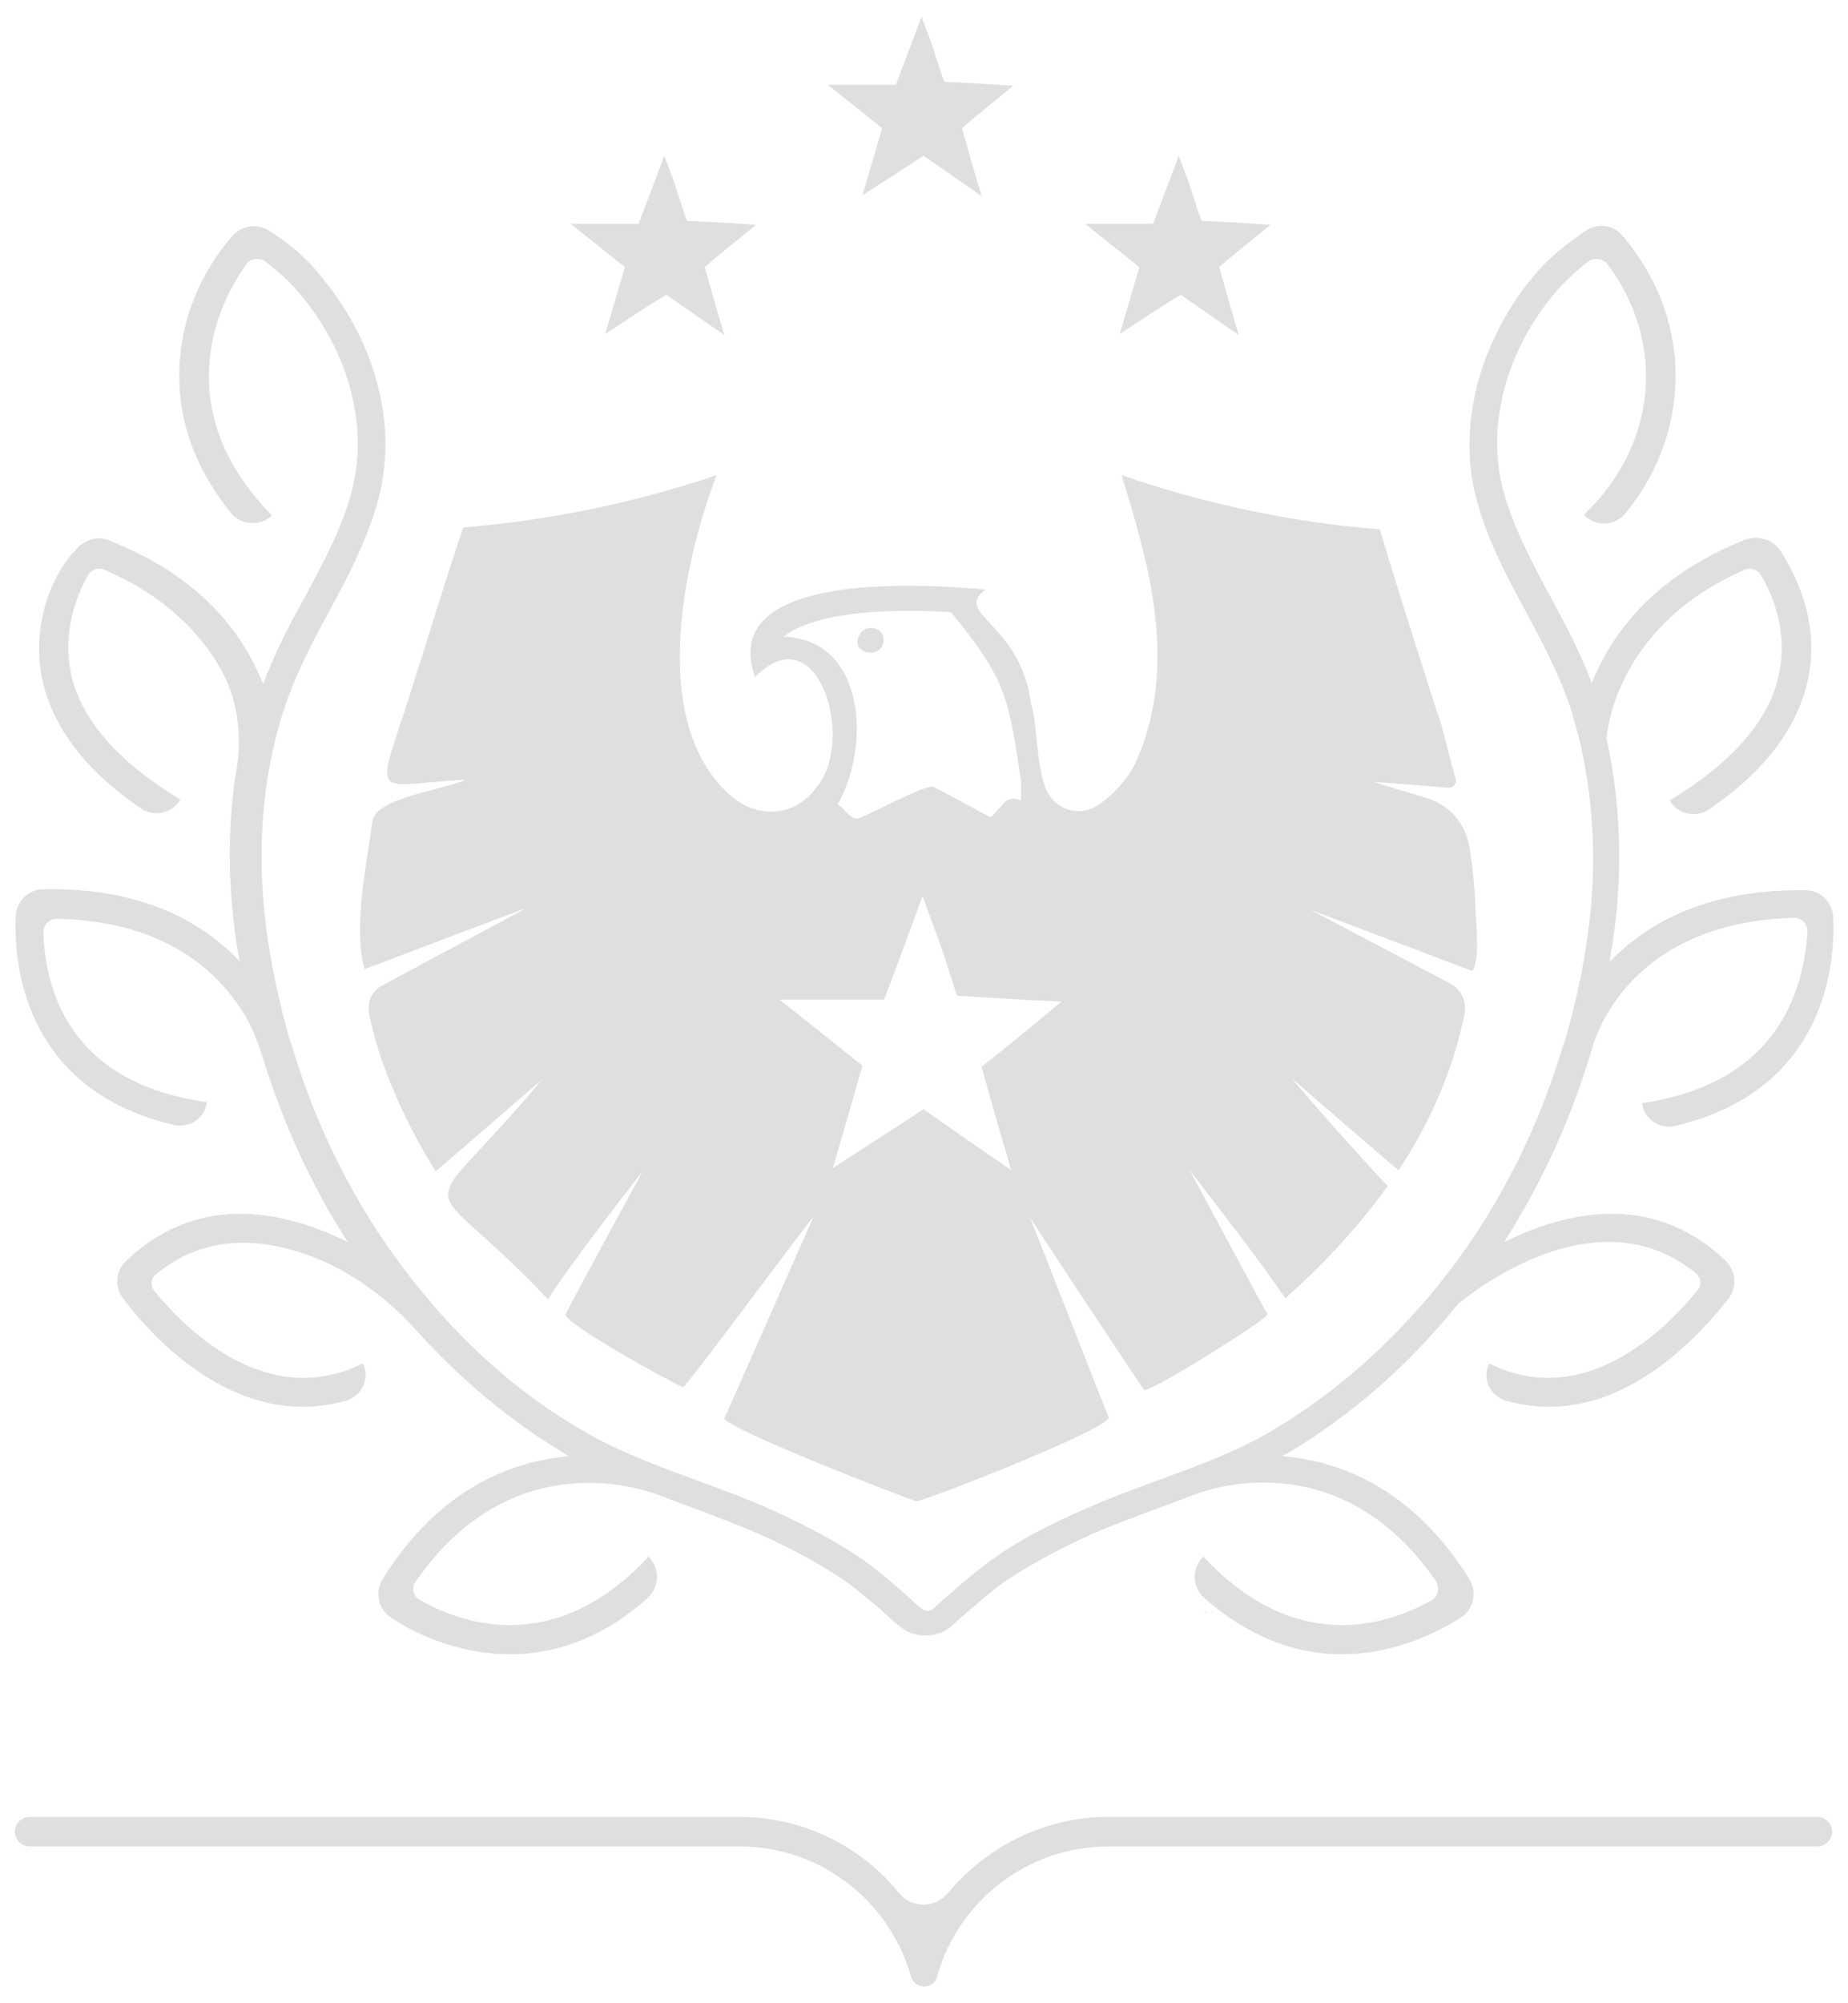 <?xml version="1.0" encoding="utf-8"?>
<!-- Generator: Adobe Illustrator 28.0.0, SVG Export Plug-In . SVG Version: 6.00 Build 0)  -->
<svg version="1.1" id="Layer_1" xmlns="http://www.w3.org/2000/svg" xmlns:xlink="http://www.w3.org/1999/xlink" x="0px" y="0px"
	 viewBox="0 0 187.5 203.2" style="enable-background:new 0 0 187.5 203.2;" xml:space="preserve">
<style type="text/css">
	.st0{fill:#E0DFE0;}
	.st1{fill:#B8BBC2;}
	.st2{fill:#0A1739;}
	.st3{fill:#801619;}
	.st4{fill:#BDB5AB;}
	.st5{clip-path:url(#SVGID_00000130620680950254623450000014936146404650722468_);}
</style>
<g>
	<g>
		<path class="st0" d="M148.3,79.9L148.3,79.9C148.3,79.9,148.3,79.9,148.3,79.9C148.3,79.9,148.3,79.9,148.3,79.9z"/>
		<g>
			<path class="st0" d="M149.7,91.8c-0.1-2-0.3-4-0.6-5.9c-0.4-2.3-2-4.2-4.2-4.9l-5.6-1.7c0,0,5.3,0.4,7.7,0.6
				c0.5,0,0.8-0.4,0.7-0.9c-0.6-1.8-1.3-5.4-1.9-6.8c-1.8-5.6-4.1-12.8-5.8-18.5c-8.9-0.7-17.8-2.6-26.2-5.5
				c2.3,7.7,6.1,18.9,1.4,29.2c-0.3,0.8-2,3.2-4,4.4c-1.9,1.1-4.3,0.2-5.1-1.8c-1-2.6-0.8-6.3-1.5-8.7c-1.1-8.2-8-9-4.6-11.5
				c-7.7-0.7-27.1-1.6-23.4,8.9c6.4-6.6,10.3,6.5,6.2,11.2c-1.2,1.7-3.1,2.6-5.1,2.4c-1.4-0.1-2.7-0.8-3.8-1.8
				c-7.7-7.1-5-22.2-1.2-32.3c-8.3,2.8-17,4.6-25.7,5.3c-1.9,5.6-4.1,12.9-5.9,18.5c-3.2,9.5-2.7,7.5,6.1,7.1
				c-1.6,0.9-9.2,1.8-9.4,4.2c-0.6,4.2-2,11-0.8,15c0.3-0.1,16.1-6.1,16.4-6.2c-0.3,0.2-10.8,5.8-14.7,7.9c-0.9,0.5-1.4,1.5-1.3,2.5
				c0.9,5.3,4,11.9,6.8,16.3l0.5-0.4l10.3-8.9c-13,15.6-12.6,8.3,0.6,22.3c2-3.2,7.2-9.9,9.6-13c-0.5,1-6.3,11.5-7.8,14.5
				c-0.4,0.8,10.6,6.9,11.9,7.4c0.2,0.2,13-17.2,13.2-17.2l-8.7,19.7l-0.3,0.6c-0.4,0.9,17.7,7.9,19.5,8.5c2-0.5,19.3-7.3,19.5-8.5
				c-0.2-0.4-7.8-19.9-8-20.3c0.3,0.5,11.5,17.5,11.6,17.5c0,0.1,0.9-0.3,2-0.9c3.6-2,10.7-6.5,10.5-6.8l-0.3-0.5l-7.6-14.1
				c2.4,3.1,7.6,9.8,9.7,13c3.8-3.4,7.4-7.2,10.4-11.4c-2.2-2.3-7.6-8.3-9.7-10.9c0.2,0.2,10.6,9.2,10.8,9.3
				c3.2-4.8,5.6-10.3,6.7-15.9c0.2-1.2-0.3-2.4-1.4-3L133,92.3l16.4,6.2C150.3,97.1,149.6,92.4,149.7,91.8z M79.8,64.6
				c-0.1,0-0.2,0-0.3,0c3.2-2.6,11.1-2.9,17-2.5c5.5,6.8,5.8,8.3,7.1,17.2l0,0c0,0.1,0,1.8,0,1.9c-0.9-0.4-1.6-0.1-2.1,0.7
				c-0.3,0.1-0.8,1.2-1.2,0.9c-0.9-0.5-4.8-2.6-5.6-3c-1.2-0.1-6.3,2.8-7.6,3.2c-0.7,0.3-1.5-1.1-2.1-1.4
				C88.4,75.5,87.7,65.1,79.8,64.6z M99.6,108.2c0.8,3,1.7,6.1,3,10.5c-3.5-2.4-6.1-4.2-8.9-6.2c-2.8,1.9-5.6,3.6-9.2,6
				c1.2-4.1,2.1-7.2,3-10.4c-2.6-2.1-5-4-8.4-6.7h10.6c1.3-3.4,2.4-6.4,3.9-10.5c0.9,2.5,1.5,4,2,5.5c0.5,1.4,0.9,2.8,1.5,4.6
				c3.2,0.2,6.4,0.4,10.6,0.6C104.7,104.1,102.4,106,99.6,108.2z"/>
			<path class="st0" d="M122.5,163.5c0.2,0,0.4,0,0.6,0.1c0,0-0.1-0.1-0.1-0.1C122.9,163.5,122.7,163.5,122.5,163.5z"/>
			<path class="st0" d="M122.2,163.6c0.1,0,0.3,0,0.4,0C122.3,163.5,122.2,163.5,122.2,163.6z"/>
			<path class="st0" d="M63.5,163.6c0.2,0,0.4-0.1,0.6-0.1c-0.2,0-0.3,0-0.5,0C63.6,163.5,63.6,163.6,63.5,163.6z"/>
			<path class="st0" d="M64.1,163.5c0.1,0,0.2,0,0.4,0C64.5,163.5,64.3,163.5,64.1,163.5z"/>
			<path class="st0" d="M88.3,66.2c0.1,0,0.1,0,0.2,0c0.8-0.1,1.3-0.8,1.1-1.6c-0.1-0.6-0.7-0.9-1.2-0.9h-0.1
				c-0.7,0-1.2,0.6-1.3,1.3c0,0.4,0.1,0.7,0.4,0.9C87.6,66.1,88,66.2,88.3,66.2z"/>
		</g>
		<path class="st0" d="M93.7,47h-0.1C93.6,47,93.6,47,93.7,47C93.6,47,93.6,47,93.7,47z"/>
		<path class="st0" d="M166.6,111.9L166.6,111.9c0.2,1.6,1.8,2.7,3.4,2.3c15.6-3.7,16.2-17,16-21.2c-0.1-1.5-1.3-2.7-2.8-2.7
			c-0.2,0-0.4,0-0.6,0c-9.7,0-15.7,3.5-19.3,7.3c0.1-0.8,0.3-1.7,0.4-2.5c1-6.9,0.7-13.9-0.7-20.2c0.1-1.1,1.2-11.5,14-17.1
			c0.6-0.3,1.4,0,1.7,0.6c1.2,2,2.7,5.7,1.8,10c-1,4.7-4.8,9-11.1,12.8l0,0c0.8,1.4,2.7,1.8,4,0.9c5.6-3.8,8.9-8.2,10-13
			c1.4-6.2-1.5-11.3-2.8-13.3c-0.8-1.1-2.2-1.5-3.4-1.1c-9.8,3.8-13.9,10.1-15.7,14.6c-1.1-3-2.6-5.8-4.1-8.6c-2-3.7-3.8-7.1-4.9-11
			c-1.2-4.6-0.6-9.8,1.8-14.7c1.7-3.5,4.1-6,4.1-6c0.9-0.9,1.8-1.8,2.8-2.5c0.6-0.4,1.4-0.3,1.9,0.3c1.8,2.4,4,6.4,3.9,11.8
			c-0.2,7.6-4.9,12.3-6.3,13.6v0c1.1,1.2,3,1.2,4.1,0c2.2-2.6,5-7.2,5.2-13.5c0.2-7.2-3.3-12.4-5.4-14.8c-0.9-1.1-2.5-1.3-3.7-0.5
			c-1.6,1.1-3.2,2.3-4.5,3.7c-0.1,0.1-2.7,2.8-4.6,6.8c-2.7,5.5-3.4,11.5-2,16.7c1.1,4.2,3.1,7.9,5.1,11.6c1.7,3.2,3.4,6.4,4.5,9.8
			c2.2,7,2.8,14.9,1.7,22.8c-0.5,3.7-1.3,7.2-2.3,10.7c-0.3,0.8-0.4,1.2-0.4,1.2l0,0c-2.7,8.8-7,16.9-12.5,23.7c0,0,0,0,0,0l0,0
			c-4.8,5.9-10.4,10.9-16.8,14.7c-3.7,2.2-7.9,3.7-12,5.2c-2.4,0.9-4.9,1.8-7.3,2.9c-3.5,1.5-6.5,3.1-9,4.9
			c-0.9,0.6-2.4,1.8-4.1,3.3c-0.7,0.6-1.3,1.1-1.9,1.7c-0.4,0.4-1,0.4-1.4,0c-0.6-0.5-1.2-1.1-1.9-1.7c-1.7-1.5-3.2-2.7-4.1-3.3
			c-2.5-1.7-5.5-3.3-9-4.9c-2.4-1.1-4.9-2-7.3-2.9c-4.1-1.5-8.3-3-12-5.2c-6.4-3.7-12-8.7-16.8-14.7l0,0c0,0,0,0,0,0
			c-5.5-6.8-9.8-14.9-12.5-23.7l0,0c0,0-0.1-0.5-0.4-1.2c-1-3.5-1.8-7.1-2.3-10.7c-1.1-7.9-0.6-15.8,1.7-22.8
			c1.1-3.4,2.8-6.7,4.5-9.8c2-3.7,4-7.5,5.1-11.6c1.4-5.3,0.7-11.2-2-16.7c-1.9-3.9-4.5-6.6-4.6-6.8c-1.3-1.4-2.9-2.7-4.5-3.7
			c-1.2-0.8-2.8-0.5-3.7,0.5c-2.1,2.4-5.6,7.5-5.4,14.8c0.1,4.7,1.9,9.2,5.2,13.3c1,1.3,3,1.4,4.2,0.3l0,0
			c-4.2-4.3-6.3-8.9-6.4-13.7c-0.1-5.4,2.1-9.4,3.8-11.8c0.4-0.6,1.3-0.7,1.9-0.3c1,0.8,2,1.6,2.9,2.6c0,0,2.4,2.5,4.1,6
			c2.4,4.9,3,10.1,1.8,14.7c-1,3.8-2.9,7.3-4.9,11c-1.5,2.7-3,5.6-4.1,8.6c-1.8-4.6-5.9-10.8-15.7-14.6c-1.2-0.5-2.6,0-3.4,1.1
			C5.8,57.6,3,62.8,4.3,69c1.1,4.8,4.4,9.2,10,13c1.3,0.9,3.2,0.5,4-0.9h0C12,77.3,8.2,73,7.2,68.3c-0.9-4.2,0.6-7.9,1.7-9.9
			c0.3-0.6,1.1-0.9,1.7-0.6c6.3,2.7,9.8,6.6,11.7,9.9c1.8,3.1,2.3,6.8,1.7,10.3c-0.9,5.5-0.9,11.2-0.1,17c0.1,0.9,0.3,1.7,0.4,2.5
			c-3.7-3.9-9.8-7.5-19.9-7.3c-1.5,0-2.7,1.2-2.8,2.7c-0.2,4.2,0.4,17.5,16,21.2c1.6,0.4,3.2-0.7,3.4-2.3l0,0
			C6.7,109.8,4.6,100,4.4,94.6c0-0.8,0.6-1.4,1.4-1.4c10.2,0.2,15.5,4.7,18.2,8.5c1.2,1.6,2,3.5,2.6,5.4c2.1,6.8,5,13.2,8.7,18.9
			c-6-3-15-5.3-22.5,1.9c-1.1,1-1.2,2.7-0.3,3.8c2.2,3,9.1,11,18.2,11c1.4,0,2.9-0.2,4.4-0.6c1.6-0.5,2.5-2.3,1.7-3.8l0,0
			c-9.7,4.8-17.9-3.4-21.1-7.3c-0.5-0.6-0.4-1.4,0.2-1.8c5.5-4.5,11.8-3.4,16.6-1.4c3.7,1.6,7,4.1,9.7,7.1c4.5,5,9.6,9.3,15.2,12.6
			c0.1,0.1,0.3,0.2,0.4,0.2c-5.8,0.5-13.2,3.2-19,12.5c-0.8,1.3-0.4,3.1,0.9,3.9c1.9,1.3,6.4,3.7,12.1,3.7c4.2,0,9.1-1.4,13.9-5.7
			c1.2-1.1,1.3-3,0.1-4.2h0c-9.3,10-18.6,7-23.2,4.4c-0.7-0.4-0.9-1.3-0.4-1.9c9.9-14.3,23.5-9.1,24.2-8.9c1.2,0.4,2.3,0.9,3.5,1.3
			c2.4,0.9,4.8,1.8,7.1,2.8c3.4,1.5,6.1,3,8.5,4.6c0.8,0.5,2.2,1.7,3.9,3.1c0.6,0.6,1.2,1.1,1.8,1.6c0.8,0.7,1.7,1,2.7,1
			c1,0,1.9-0.3,2.7-1c0.5-0.5,1.1-1,1.8-1.6c1.6-1.4,3.1-2.6,3.9-3.1c2.4-1.6,5.2-3.1,8.5-4.6c2.3-1,4.8-1.9,7.2-2.8
			c1.2-0.4,2.3-0.9,3.5-1.3v0c0.6-0.2,14.3-5.5,24.2,8.9c0.4,0.7,0.2,1.5-0.4,1.9c-4.6,2.6-13.9,5.6-23.2-4.4l0,0
			c-1.2,1.1-1.2,3.1,0.1,4.2c4.9,4.3,9.7,5.7,13.9,5.7c5.7,0,10.2-2.5,12.1-3.7c1.3-0.8,1.7-2.6,0.9-3.9c-5.8-9.3-13.2-12-19-12.5
			c0.1-0.1,0.3-0.2,0.4-0.2c6.6-3.9,12.5-9.1,17.4-15.2c1.8-1.5,14.2-11.2,24.1-3.2c0.6,0.5,0.7,1.3,0.2,1.8
			c-3.2,4-11.5,12.2-21.1,7.4l0,0c-0.8,1.5,0.1,3.3,1.7,3.8c1.5,0.4,3,0.6,4.4,0.6c9.1,0,15.9-8.1,18.2-11c0.9-1.2,0.7-2.8-0.3-3.8
			c-7.5-7.2-16.5-4.9-22.5-1.9c3.9-6.1,7-12.9,9.1-20.2c1.2-3.5,5.8-12.3,20.3-12.7c0.8,0,1.4,0.6,1.4,1.4
			C183,100,180.8,109.8,166.6,111.9z"/>
		<path class="st0" d="M61.4,33.9c0.8-2.7,1.4-4.7,2-6.8c-1.7-1.4-3.3-2.6-5.5-4.4c2.8,0,4.8,0,6.9,0c0.8-2.2,1.6-4.2,2.6-6.9
			c0.6,1.6,1,2.6,1.3,3.6c0.3,0.9,0.6,1.9,1,3c2.1,0.1,4.2,0.2,7,0.4c-1.9,1.6-3.5,2.8-5.2,4.3c0.6,2,1.1,4,2,6.9
			c-2.3-1.6-4-2.8-5.9-4.1C65.6,31.1,63.8,32.3,61.4,33.9z"/>
		<path class="st0" d="M113.6,33.9c0.8-2.7,1.4-4.7,2-6.8c-1.7-1.4-3.3-2.6-5.5-4.4c2.8,0,4.8,0,6.9,0c0.8-2.2,1.6-4.2,2.6-6.9
			c0.6,1.6,1,2.6,1.3,3.6c0.3,0.9,0.6,1.9,1,3c2.1,0.1,4.2,0.2,7,0.4c-1.9,1.6-3.5,2.8-5.2,4.3c0.6,2,1.1,4,2,6.9
			c-2.3-1.6-4-2.8-5.9-4.1C117.8,31.1,116,32.3,113.6,33.9z"/>
		<path class="st0" d="M87.5,19.8c0.8-2.7,1.4-4.7,2-6.8c-1.7-1.4-3.3-2.6-5.5-4.4c2.8,0,4.8,0,6.9,0c0.8-2.2,1.6-4.2,2.6-6.9
			c0.6,1.6,1,2.6,1.3,3.6c0.3,0.9,0.6,1.9,1,3c2.1,0.1,4.2,0.2,7,0.4c-1.9,1.6-3.5,2.8-5.2,4.3c0.6,2,1.1,4,2,6.9
			c-2.3-1.6-4-2.8-5.9-4.1C91.7,17.1,89.9,18.3,87.5,19.8z"/>
		<g>
			<g>
				<path class="st0" d="M93.8,201.5c-0.7,0-1.2-0.4-1.4-1.1c-2.2-7.7-9.3-13.1-17.3-13.1H3c-0.8,0-1.5-0.7-1.5-1.5l0,0
					c0-0.8,0.7-1.5,1.5-1.5h72c6.4,0,12.3,2.9,16.2,7.7c1.3,1.6,3.7,1.6,5,0c3.9-4.7,9.8-7.7,16.2-7.7h72c0.8,0,1.5,0.7,1.5,1.5l0,0
					c0,0.8-0.7,1.5-1.5,1.5h-72c-8,0-15.1,5.4-17.3,13.1C95,201.1,94.4,201.5,93.8,201.5z"/>
			</g>
		</g>
	</g>
</g>
</svg>

